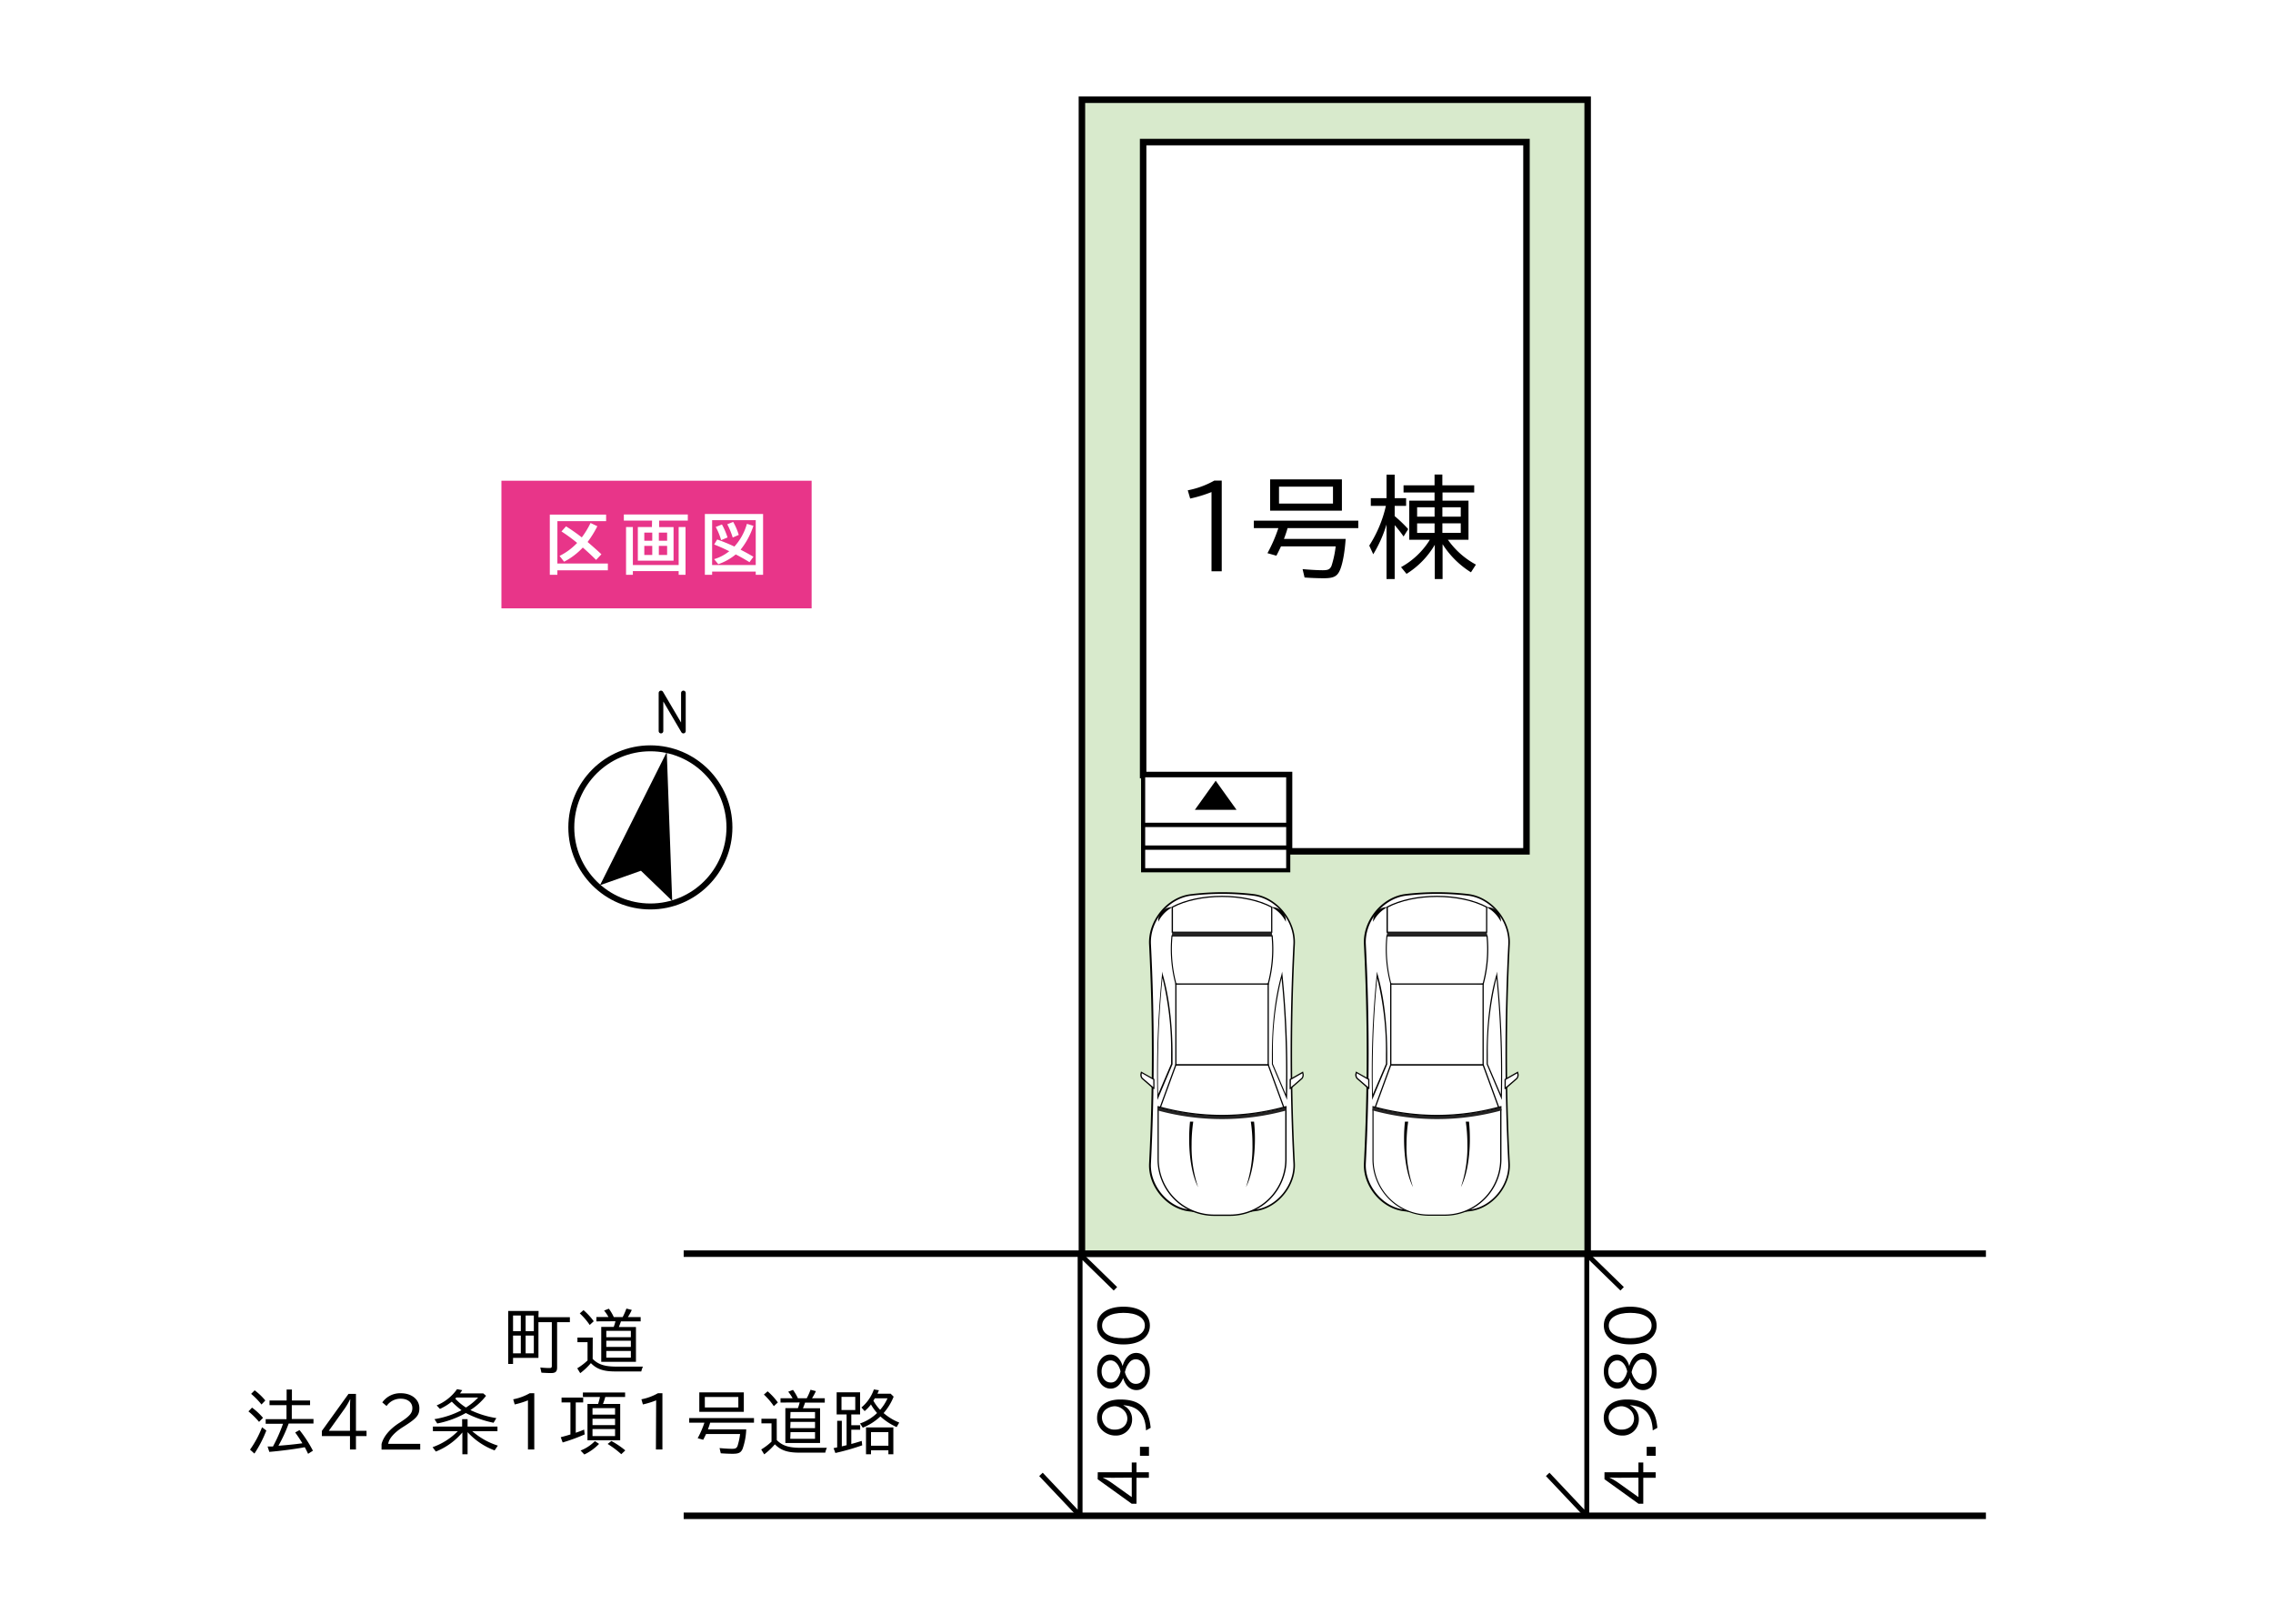<svg xmlns="http://www.w3.org/2000/svg" width="700" height="500" viewBox="0 0 700 500"><defs><style>.cls-1,.繧ｰ繝ｩ繝輔ぅ繝け繧ｹ繧ｿ繧､繝ｫ-3,.繧ｰ繝ｩ繝輔ぅ繝け繧ｹ繧ｿ繧､繝ｫ-4{fill:#fff;}.cls-2,.cls-3,.繧ｰ繝ｩ繝輔ぅ繝け繧ｹ繧ｿ繧､繝ｫ,.繧ｰ繝ｩ繝輔ぅ繝け繧ｹ繧ｿ繧､繝ｫ-7{fill:none;}.cls-2,.cls-3,.繧ｰ繝ｩ繝輔ぅ繝け繧ｹ繧ｿ繧､繝ｫ,.繧ｰ繝ｩ繝輔ぅ繝け繧ｹ繧ｿ繧､繝ｫ-2,.繧ｰ繝ｩ繝輔ぅ繝け繧ｹ繧ｿ繧､繝ｫ-3,.繧ｰ繝ｩ繝輔ぅ繝け繧ｹ繧ｿ繧､繝ｫ-4,.繧ｰ繝ｩ繝輔ぅ繝け繧ｹ繧ｿ繧､繝ｫ-7{stroke:#000;}.cls-2,.cls-3{stroke-linecap:round;stroke-linejoin:round;}.cls-2{stroke-width:1.43px;}.cls-3{stroke-width:1.83px;}.cls-4{fill:#e83589;}.繧ｰ繝ｩ繝輔ぅ繝け繧ｹ繧ｿ繧､繝ｫ,.繧ｰ繝ｩ繝輔ぅ繝け繧ｹ繧ｿ繧､繝ｫ-3,.繧ｰ繝ｩ繝輔ぅ繝け繧ｹ繧ｿ繧､繝ｫ-4{stroke-miterlimit:10;}.繧ｰ繝ｩ繝輔ぅ繝け繧ｹ繧ｿ繧､繝ｫ,.繧ｰ繝ｩ繝輔ぅ繝け繧ｹ繧ｿ繧､繝ｫ-2,.繧ｰ繝ｩ繝輔ぅ繝け繧ｹ繧ｿ繧､繝ｫ-3{stroke-width:2px;}.繧ｰ繝ｩ繝輔ぅ繝け繧ｹ繧ｿ繧､繝ｫ-7{stroke-linejoin:bevel;stroke-width:1.5px;}.繧ｰ繝ｩ繝輔ぅ繝け繧ｹ繧ｿ繧､繝ｫ-2{fill:#d8eacc;}.繧ｰ繝ｩ繝輔ぅ繝け繧ｹ繧ｿ繧､繝ｫ-4{stroke-width:1.27px;}.cls-5{fill:#030201;}.cls-6{fill:#242323;}</style></defs><title>kukakuzu</title><g id="レイヤー_2" data-name="レイヤー 2"><rect class="cls-1" width="700" height="500"/><polyline class="cls-2" points="203.56 225.12 203.56 213.38 210.46 225.12 210.46 213.38"/><circle class="cls-3" cx="200.29" cy="254.78" r="24.35"/><polygon points="197.39 268.13 207.01 277.41 205.34 231.57 184.78 272.58 197.39 268.13"/><rect class="cls-4" x="182.53" y="119.92" width="39.3" height="95.53" transform="translate(34.5 369.86) rotate(-90)"/><path class="cls-1" d="M171.65,173.52H187.2v2.1H171.65V177h-2.33V158.47h17.34v2h-15Zm.68-2.34a19.35,19.35,0,0,0,5.41-4,51.44,51.44,0,0,0-4.83-3.53l1.41-1.57a56.47,56.47,0,0,1,4.85,3.4,26.71,26.71,0,0,0,2.7-4.44l2.09,1a31.62,31.62,0,0,1-3,4.85c1.16,1,2.69,2.32,4.25,3.79l-1.64,1.73c-1.35-1.35-2.86-2.74-4.09-3.8a21.07,21.07,0,0,1-5.76,4.36Z"/><path class="cls-1" d="M200.81,160.3h-8.69v-1.87h19.7v1.87H203v2h4.43v10.34h-11V162.29h4.34ZM209,174V162.29h2.12V177H209v-1.14H194.9V177h-2.1V162.29h2.1V174Zm-10.58-10v2.51h2.45V164Zm0,4.1v2.8h2.45v-2.8Zm4.48-1.59h2.55V164h-2.55Zm0,4.39h2.55v-2.8h-2.55Z"/><path class="cls-1" d="M235,177h-2.26V176H219.31V177h-2.24V158.28H235Zm-15.7-3h13.44V160.17H219.31Zm11.51-.89c-1.31-.81-2.84-1.68-4.23-2.38a17.52,17.52,0,0,1-5.37,3l-1.29-1.55a13.52,13.52,0,0,0,4.67-2.45l-.54-.25c-1.35-.66-2.34-1.1-4.11-1.82l.94-1.54c2.09.77,3.29,1.25,5.29,2.18a17.48,17.48,0,0,0,3.85-7l2,.62a23.21,23.21,0,0,1-3.94,7.34l.19.11c1,.52,2.18,1.14,3.75,2.07Zm-8.73-6.78a18.94,18.94,0,0,0-1.66-4.06l1.91-.77a21.43,21.43,0,0,1,1.72,4Zm3.57-.81a24.27,24.27,0,0,0-1.68-4.08l1.82-.73a18.91,18.91,0,0,1,1.72,4Z"/><line class="繧ｰ繝ｩ繝輔ぅ繝け繧ｹ繧ｿ繧､繝ｫ" x1="210.55" y1="386.04" x2="611.59" y2="386.04"/><line class="繧ｰ繝ｩ繝輔ぅ繝け繧ｹ繧ｿ繧､繝ｫ" x1="210.55" y1="466.76" x2="611.59" y2="466.76"/><polyline class="繧ｰ繝ｩ繝輔ぅ繝け繧ｹ繧ｿ繧､繝ｫ-7" points="320.58 454.01 332.63 466.76 332.63 386.25 343.51 396.86"/><path d="M338.07,453.35h10.47v-3H350v3h3.81v1.7H350v8h-1.47l-10.49-7.55Zm4.9,1.7c-.89,0-2.4,0-3.35-.09V455a20.16,20.16,0,0,1,2.46,1.41l6.46,4.6v-6Z"/><path d="M351.07,445.52h2.77v2.76h-2.77Z"/><path d="M346,432.79a4.64,4.64,0,0,1,2.65,4.21,4.93,4.93,0,0,1-5.15,5.05,5.9,5.9,0,0,1-4-1.58,5.1,5.1,0,0,1-1.64-3.87c0-3.47,2.75-5.65,7.1-5.65,6.06,0,8.82,2.57,9.4,8.72l-1.43.8c-.21-5-2.38-7.39-6.94-7.76Zm-2.65,7.43c2.26,0,3.83-1.4,3.83-3.45a3.64,3.64,0,0,0-1.36-2.75,4.09,4.09,0,0,0-2.46-1,4.78,4.78,0,0,0-2.92,1.08,3.08,3.08,0,0,0-1.08,2.48A3.8,3.8,0,0,0,343.36,440.22Z"/><path d="M345.85,424.41c-.83,2.09-2.15,3.19-3.83,3.19-2.4,0-4.14-2.22-4.14-5.28s1.7-5.22,4-5.22a3.35,3.35,0,0,1,2.73,1.33,5.56,5.56,0,0,1,1.07,2.13h.05c.78-2.52,2.27-3.95,4.17-3.95,2.51,0,4.23,2.32,4.23,5.73s-1.64,5.71-4.16,5.71c-1.87,0-3.33-1.3-4.06-3.64Zm-3.81-5.5c-1.61,0-2.79,1.44-2.79,3.39s1.15,3.41,2.79,3.41a2.18,2.18,0,0,0,1.82-.8,7.52,7.52,0,0,0,.77-1.26,7.36,7.36,0,0,0,.45-1.35C344.61,420.23,343.43,418.91,342,418.91Zm5.84,6.35a2.5,2.5,0,0,0,1.92.87c1.74,0,2.84-1.47,2.84-3.81s-1.2-3.75-2.92-3.75a2.49,2.49,0,0,0-1.93,1,6.16,6.16,0,0,0-1.09,2c-.09.27-.27.91-.27.95A6.44,6.44,0,0,0,347.88,425.26Z"/><path d="M346,402.37c5,0,8.12,2.23,8.12,5.81S351,414,346,414s-8.13-2.22-8.13-5.82S341,402.37,346,402.37Zm0,9.72c4.06,0,6.57-1.49,6.57-3.93s-2.51-3.89-6.57-3.89-6.6,1.49-6.6,3.93S341.94,412.09,346,412.09Z"/><polyline class="繧ｰ繝ｩ繝輔ぅ繝け繧ｹ繧ｿ繧､繝ｫ-7" points="476.63 454.01 488.67 466.76 488.67 386.25 499.56 396.86"/><path d="M494.12,453.35h10.46v-3h1.49v3h3.82v1.7h-3.82v8H504.6l-10.48-7.55Zm4.89,1.7c-.89,0-2.4,0-3.35-.09V455a20.16,20.16,0,0,1,2.46,1.41l6.46,4.6v-6Z"/><path d="M507.12,445.52h2.77v2.76h-2.77Z"/><path d="M502.05,432.79A4.64,4.64,0,0,1,504.7,437a4.93,4.93,0,0,1-5.15,5.05,5.86,5.86,0,0,1-4-1.58,5.11,5.11,0,0,1-1.65-3.87c0-3.47,2.75-5.65,7.1-5.65,6.06,0,8.83,2.57,9.41,8.72l-1.43.8c-.22-5-2.38-7.39-6.95-7.76Zm-2.65,7.43c2.26,0,3.83-1.4,3.83-3.45a3.63,3.63,0,0,0-1.35-2.75,4.14,4.14,0,0,0-2.46-1,4.73,4.73,0,0,0-2.92,1.08,3.06,3.06,0,0,0-1.09,2.48A3.8,3.8,0,0,0,499.4,440.22Z"/><path d="M501.9,424.41c-.84,2.09-2.15,3.19-3.84,3.19-2.4,0-4.14-2.22-4.14-5.28s1.71-5.22,4-5.22a3.36,3.36,0,0,1,2.73,1.33,5.39,5.39,0,0,1,1.06,2.13h.06c.77-2.52,2.26-3.95,4.16-3.95,2.51,0,4.24,2.32,4.24,5.73s-1.65,5.71-4.16,5.71c-1.88,0-3.33-1.3-4.07-3.64Zm-3.82-5.5c-1.6,0-2.78,1.44-2.78,3.39s1.14,3.41,2.78,3.41a2.15,2.15,0,0,0,1.82-.8,8.26,8.26,0,0,0,.78-1.26,8,8,0,0,0,.44-1.35C500.66,420.23,499.48,418.91,498.08,418.91Zm5.85,6.35a2.48,2.48,0,0,0,1.91.87c1.74,0,2.85-1.47,2.85-3.81s-1.2-3.75-2.93-3.75a2.51,2.51,0,0,0-1.93,1,6.15,6.15,0,0,0-1.08,2,9.42,9.42,0,0,0-.27.95A6.34,6.34,0,0,0,503.93,425.26Z"/><path d="M502.05,402.37c5,0,8.13,2.23,8.13,5.81s-3.12,5.8-8.13,5.8-8.13-2.22-8.13-5.82S497,402.37,502.05,402.37Zm0,9.72c4.06,0,6.58-1.49,6.58-3.93s-2.52-3.89-6.58-3.89-6.6,1.49-6.6,3.93S498,412.09,502.05,412.09Z"/><path d="M165.82,405.6h9.68v1.53h-3.93v13.92c0,1.32-.48,1.76-1.91,1.76-.67,0-1.95-.06-2.92-.12l-.35-1.6a26.76,26.76,0,0,0,2.85.17c.55,0,.7-.15.7-.73v-13.4h-4.12v11H158V420h-1.49V403.69h9.36ZM158,409.9h2.39v-4.81H158Zm0,6.83h2.39v-5.46H158Zm6.4-11.64h-2.52v4.81h2.52Zm0,6.18h-2.52v5.46h2.52Z"/><path d="M182.52,418.45c1.7,1.7,3.65,2.35,7.18,2.37H198a7.9,7.9,0,0,0-.51,1.49h-8c-3.68,0-5.71-.73-7.52-2.56a20.35,20.35,0,0,1-3.28,3.09l-.92-1.5a19,19,0,0,0,3.17-2.41V413.3h-3.11v-1.42h4.71ZM181.61,408a20.77,20.77,0,0,0-3.06-3.57l1.15-1a20.48,20.48,0,0,1,3.15,3.42Zm2.06-1.11v-1.33h3.72a12.85,12.85,0,0,0-1.35-2l1.47-.57a15.06,15.06,0,0,1,1.52,2.58h2.73a21,21,0,0,0,1.15-2.62l1.66.42a17.74,17.74,0,0,1-1.2,2.2h3.93v1.33h-6.07c-.11.35-.44,1.24-.65,1.74h5.27v10.71H185.16V408.6H189a13.53,13.53,0,0,0,.54-1.74Zm3.05,4.87h7.56V409.8h-7.56Zm0,3h7.56v-1.91h-7.56Zm0,3.3h7.56V416h-7.56Z"/><path d="M79.78,437.84a24.22,24.22,0,0,0-3.27-3.23l1.11-1.16A19.57,19.57,0,0,1,81,436.6ZM77,446.39a31.66,31.66,0,0,0,3.7-6.89l1.32,1a36,36,0,0,1-3.67,7.1Zm3.53-13.9a22.83,22.83,0,0,0-3.19-3.28l1.09-1.09a19.41,19.41,0,0,1,3.28,3.13Zm8.32,6,0,0a45.3,45.3,0,0,1-3,6.51l-.08.19,1.55-.13c1.56-.12,3.93-.37,5.8-.63-.65-1.09-1.41-2.22-2.21-3.33l1.33-.74a38.57,38.57,0,0,1,4.13,6.36l-1.49.95c-.48-1-.69-1.41-1-2l-.21,0c-2.33.47-7.28,1.12-10.73,1.41l-.54-1.66.84,0,.25,0,.57,0a48.66,48.66,0,0,0,3.1-7H81.82v-1.41h6.41V432.7H83v-1.45h5.27v-3.38h1.63v3.38h5.59v1.45H89.86v4.24h6.68v1.41H88.9Z"/><path d="M109.62,429.23v11.36h3.26v1.62h-3.26v4.13h-1.84v-4.13H99.13v-1.6l8.19-11.38Zm-1.84,5.32c0-1,0-2.61.1-3.64h-.08a23.29,23.29,0,0,1-1.53,2.67l-5,7h6.51Z"/><path d="M117.5,444.69c.55-2.25,2.39-4.5,5.23-6.39l.55-.35c2.93-1.91,3.71-2.84,3.71-4.37,0-1.72-1.43-2.88-3.59-2.88a5.25,5.25,0,0,0-4.35,2.25l-1.32-1.11a6.76,6.76,0,0,1,5.75-2.82c3.28,0,5.67,1.93,5.67,4.6,0,2.12-.81,3.11-4.57,5.5l-.76.48c-2.5,1.64-4.07,3.45-4.26,5h9.85v1.78H117.5Z"/><path d="M144,447.81h-1.61V441.1a20.67,20.67,0,0,1-8.17,5.88l-1-1.35A20.45,20.45,0,0,0,141,440.7h-7.68v-1.41h9V437H144v2.29h9.2v1.41h-7.77a22.12,22.12,0,0,0,7.89,4.45l-1,1.47A21.23,21.23,0,0,1,144,441Zm5.69-18a19.22,19.22,0,0,1-4.83,4.39,28.79,28.79,0,0,0,8,2.48l-.86,1.43a32.43,32.43,0,0,1-8.54-3,29.23,29.23,0,0,1-8.8,3.22L133.8,437a27.41,27.41,0,0,0,8.33-2.75,26.33,26.33,0,0,1-3-2.64,17.71,17.71,0,0,1-3.65,2.24l-1-1.09a14.36,14.36,0,0,0,6.28-5l1.59.32c-.31.48-.4.57-.69,1h7.18Zm-9.15.53c-.15.16-.21.21-.34.33a16,16,0,0,0,3.3,2.75,18.9,18.9,0,0,0,3.76-3.08Z"/><path d="M162.59,431.21a26.28,26.28,0,0,1-4.08,1.26l-.46-1.58a16.7,16.7,0,0,0,5.08-1.87h1.41v17.32h-1.95Z"/><path d="M177.31,441.16l.13,0,.08-.05c.78-.25,1.76-.63,2.37-.9l.17,1.49a57.15,57.15,0,0,1-6.78,2.48l-.59-1.62c1.17-.31,1.34-.35,2.48-.69l.5-.15v-9.87h-2.73v-1.49h6.66v1.49h-2.29Zm1.49,5.5a12.6,12.6,0,0,0,4.41-2.9l1.28.86a15.44,15.44,0,0,1-4.54,3.26ZM191,432.32v11.19H180.92V432.32h3.27a17.76,17.76,0,0,0,.57-2.14h-5.25v-1.39h13v1.39H186.4a18.36,18.36,0,0,1-.71,2.14Zm-8.53,1.28v2h6.95v-2Zm0,5.23h6.95v-1.95h-6.95Zm0,3.38h6.95v-2.16h-6.95Zm8.86,5.58a28.42,28.42,0,0,0-4.2-3.15l1.16-.92a27.8,27.8,0,0,1,4.28,2.9Z"/><path d="M202.07,431.21a25.94,25.94,0,0,1-4.08,1.26l-.46-1.58a16.7,16.7,0,0,0,5.08-1.87H204v17.32h-2Z"/><path d="M218.7,438.09a21.52,21.52,0,0,1-.69,2.06h11.8a20,20,0,0,1-1.12,6c-.52,1.17-1.19,1.51-3.08,1.51-1.12,0-2.61-.07-3.64-.15l-.37-1.6c1.44.13,2.85.22,3.86.22s1.36-.17,1.66-.84a20,20,0,0,0,.8-3.72H217.44c-.27.59-.57,1.2-.88,1.78l-1.7-.48a29,29,0,0,0,2.08-4.79h-4.69v-1.42H232.2v1.42Zm10.37-3.34H215.36v-6h13.71Zm-12-1.34h10.31v-3.23H217.06Z"/><path d="M239.22,443.45c1.7,1.7,3.65,2.35,7.18,2.37h8.25a7.24,7.24,0,0,0-.5,1.49h-8c-3.68,0-5.71-.73-7.52-2.56a20.77,20.77,0,0,1-3.28,3.09l-.92-1.5a19,19,0,0,0,3.17-2.41V438.3h-3.11v-1.42h4.71ZM238.31,433a20.77,20.77,0,0,0-3.06-3.57l1.15-1a20.48,20.48,0,0,1,3.15,3.42Zm2.06-1.11v-1.33h3.72a12.85,12.85,0,0,0-1.35-2l1.47-.57a15.06,15.06,0,0,1,1.52,2.58h2.72a19.7,19.7,0,0,0,1.16-2.62l1.66.42a17.74,17.74,0,0,1-1.2,2.2H254v1.33h-6.07c-.1.35-.44,1.24-.65,1.74h5.27v10.71H241.86V433.6h3.87a13.53,13.53,0,0,0,.54-1.74Zm3,4.87H251V434.8h-7.55Zm0,3H251v-1.91h-7.55Zm0,3.3H251V441h-7.55Z"/><path d="M264.88,435.55h-2.71v3.32h2.73v1.39h-2.73v4.38c.57-.14,2.16-.6,3.21-.94l.15,1.36a73,73,0,0,1-8.27,2.36l-.55-1.5,1.11-.23v-8.18h1.43v7.87l.53-.13.5-.12.44-.11v-9.47h-3.06v-6.82h7.22Zm-5.73-1.36h4.24v-4.05h-4.24Zm16.06-4.12a17.5,17.5,0,0,1-3.09,5.06,17,17,0,0,0,4.81,2.92l-.8,1.39a18.47,18.47,0,0,1-5-3.28,17.36,17.36,0,0,1-5.43,3.47l-.84-1.31a13.82,13.82,0,0,0,5.25-3.21,14.85,14.85,0,0,1-1.9-2.66l-.08.1,0,.06a12.9,12.9,0,0,1-1.85,1.91l-1-1.11a12.56,12.56,0,0,0,3.84-5.56l1.56.25c-.23.55-.3.71-.46,1.07h4.07Zm-.09,17.74h-1.53v-1.23h-5.35v1.23H266.7v-8.27h8.42Zm-6.88-2.62h5.35V441h-5.35Zm.73-13.88a13.63,13.63,0,0,0,2.08,2.82,14.31,14.31,0,0,0,2.27-3.55h-3.91c-.08.14-.16.29-.35.61Z"/><rect class="繧ｰ繝ｩ繝輔ぅ繝け繧ｹ繧ｿ繧､繝ｫ-2" x="333.19" y="30.71" width="155.75" height="355.33"/><polygon class="繧ｰ繝ｩ繝輔ぅ繝け繧ｹ繧ｿ繧､繝ｫ-3" points="396.98 262.15 396.98 238.65 352.04 238.65 352.04 43.75 470.1 43.75 470.1 262.15 396.98 262.15"/><rect class="繧ｰ繝ｩ繝輔ぅ繝け繧ｹ繧ｿ繧､繝ｫ-4" x="352.04" y="260.98" width="44.69" height="7"/><rect class="繧ｰ繝ｩ繝輔ぅ繝け繧ｹ繧ｿ繧､繝ｫ-4" x="352.04" y="253.98" width="44.69" height="7"/><rect class="繧ｰ繝ｩ繝輔ぅ繝け繧ｹ繧ｿ繧､繝ｫ-4" x="352.04" y="238.72" width="44.69" height="15.26"/><polygon points="374.39 240.41 380.8 249.36 367.98 249.36 374.39 240.41"/><path class="cls-1" d="M432.89,275.54a82.89,82.89,0,0,1,19.28,0c7.4.94,12.94,8.44,12.54,15.29a657,657,0,0,0,0,67.31c.38,6.51-4.87,13.63-11.9,14.57a82.8,82.8,0,0,1-20.63,0c-7-.94-12.28-8.06-11.89-14.57a657,657,0,0,0,0-67.31C420,284,425.49,276.48,432.89,275.54Z"/><path class="cls-5" d="M442.53,274.73a82.27,82.27,0,0,1,9.67.57c7.22.91,13.18,8.17,12.76,15.55a659.32,659.32,0,0,0,0,67.28c.41,7-5.25,13.91-12.12,14.82a82.33,82.33,0,0,1-20.69,0c-6.86-.92-12.52-7.84-12.11-14.82a662.21,662.21,0,0,0,0-67.28c-.43-7.38,5.53-14.64,12.76-15.55h0A82.27,82.27,0,0,1,442.53,274.73Zm0,98.38a82.25,82.25,0,0,0,10.28-.65c6.62-.89,12.08-7.57,11.68-14.3a663.39,663.39,0,0,1,0-67.34c.41-7.13-5.34-14.15-12.32-15a82.37,82.37,0,0,0-19.22,0c-7,.88-12.74,7.9-12.32,15a660.3,660.3,0,0,1,0,67.33c-.39,6.74,5.07,13.42,11.69,14.31A82.13,82.13,0,0,0,442.53,373.11Z"/><path class="cls-6" d="M427.15,288.17H457.9c0-.36-.08-.72-.12-1.08h-30.5C427.23,287.45,427.19,287.81,427.15,288.17Z"/><path class="cls-5" d="M424,299.18l.27.91c1.9,6.57,2.95,15.27,2.95,24.5,0,1,0,2,0,3.07v.06l-4.66,11,0-.86c-.07-2.55-.1-5.07-.1-7.5a295.15,295.15,0,0,1,1.51-30.21Zm2.81,28.43c0-1,0-2,0-3a93.46,93.46,0,0,0-2.68-23.45c-.93,9.37-1.4,19.19-1.4,29.2,0,2.15,0,4.37.07,6.62Z"/><path class="cls-5" d="M461,299.18l.09.95a292.33,292.33,0,0,1,1.51,30.21c0,2.4,0,4.93-.09,7.5l0,.86-4.68-11c0-1,0-2.06,0-3.07,0-9.23,1.05-17.93,3-24.5ZM462.2,337c.05-2.27.07-4.49.07-6.62,0-10-.47-19.83-1.41-29.2a93.5,93.5,0,0,0-2.67,23.45c0,1,0,2,0,3Z"/><path class="cls-1" d="M422.85,340.81V357a17.26,17.26,0,0,0,17.21,17.22H445A17.26,17.26,0,0,0,462.2,357V340.81a88.3,88.3,0,0,1-39.35,0Z"/><path d="M422.67,340.57l.22.05a85.56,85.56,0,0,0,19.64,2.22h.26a86.12,86.12,0,0,0,19.37-2.22l.23-.05V357A17.42,17.42,0,0,1,445,374.36h-4.94A17.42,17.42,0,0,1,422.67,357ZM445,374a17.06,17.06,0,0,0,17-17V341a87.24,87.24,0,0,1-19.23,2.17h-.52A87.17,87.17,0,0,1,423,341V357a17,17,0,0,0,17,17Z"/><path class="cls-1" d="M428.31,303a94.81,94.81,0,0,0,28.44,0A41.43,41.43,0,0,0,458,288.16H427.1A41.43,41.43,0,0,0,428.31,303Z"/><path d="M426.93,288h31.2v.17a41.51,41.51,0,0,1-1.21,14.92l0,.12-.12,0a95.14,95.14,0,0,1-28.49,0l-.12,0,0-.12a41.74,41.74,0,0,1-1.22-14.92Zm30.86.37H427.27a41.28,41.28,0,0,0,1.19,14.51,94.79,94.79,0,0,0,28.14,0A41.28,41.28,0,0,0,457.79,288.34Z"/><path class="cls-6" d="M427.1,288.16H458c0-.36-.08-.72-.13-1.08H427.22Z"/><path class="cls-1" d="M457.83,287.08v-7.75c-3.77-2-9.23-3.31-15.3-3.31s-11.54,1.28-15.31,3.31v7.75Z"/><path d="M442.53,275.84c5.85,0,11.46,1.21,15.39,3.33l.1.05v8H427v-8l.1-.05C431.06,277.05,436.67,275.84,442.53,275.84Zm15.12,3.6c-3.87-2.05-9.37-3.23-15.12-3.23s-11.25,1.18-15.12,3.23v7.45h30.24Z"/><path class="cls-6" d="M423,340.91l-.38,1a75.11,75.11,0,0,0,39.86,0l-.38-1A75.15,75.15,0,0,1,423,340.91Z"/><path class="cls-1" d="M461.53,341l-4.79-13.09H428.31L423.53,341A72.89,72.89,0,0,0,461.53,341Z"/><path d="M428.18,327.68h28.7l4.89,13.4-.19.06a73.05,73.05,0,0,1-38.1,0l-.2-.06Zm28.43.38H428.44l-4.67,12.77a72.51,72.51,0,0,0,37.51,0Z"/><path class="cls-5" d="M427.28,279.34h-.19a4.22,4.22,0,0,0-4.21,4.21v.31A10.18,10.18,0,0,1,427.28,279.34Z"/><path class="cls-5" d="M457.78,279.34H458a4.22,4.22,0,0,1,4.21,4.21v.31A10.18,10.18,0,0,0,457.78,279.34Z"/><path class="cls-1" d="M417.62,330.57a1.68,1.68,0,0,0,.3,1.51l3.43,3a.38.38,0,0,0,.18.09v-2.76l-3.83-2.15Z"/><path class="cls-5" d="M417.58,329.94l4.14,2.33v3.1l-.23-.05a.58.58,0,0,1-.26-.13l-3.43-3a1.84,1.84,0,0,1-.36-1.69Zm3.76,2.54-3.51-2,0,.11a1.52,1.52,0,0,0,.24,1.32l3.3,2.85Z"/><path class="cls-1" d="M467.44,330.57a1.71,1.71,0,0,1-.3,1.51l-3.43,3a.38.38,0,0,1-.18.09v-2.76l3.83-2.15Z"/><path class="cls-5" d="M467.48,329.94l.14.59a1.87,1.87,0,0,1-.36,1.69l-3.43,3a.57.57,0,0,1-.27.13l-.22.05v-3.1Zm-3.77,4.85,3.31-2.85a1.55,1.55,0,0,0,.23-1.32l0-.11-3.52,2Z"/><path class="cls-5" d="M432.4,350.77c0,6.19,1.1,11.64,2.76,14.79a38.63,38.63,0,0,1-2-13.11,47.38,47.38,0,0,1,.51-7.07h-1A48.72,48.72,0,0,0,432.4,350.77Z"/><path class="cls-5" d="M452.66,350.77c0,6.19-1.1,11.64-2.76,14.79a38.65,38.65,0,0,0,2-13.11,48.8,48.8,0,0,0-.5-7.07h1A51.28,51.28,0,0,1,452.66,350.77Z"/><rect class="cls-1" x="428.31" y="303.01" width="28.43" height="24.86" transform="translate(885.06 630.88) rotate(180)"/><path d="M428.12,302.82h28.81v25.24H428.12Zm28.44.38H428.5v24.48h28.06Z"/><path class="cls-1" d="M366.7,275.54a82.89,82.89,0,0,1,19.28,0c7.4.94,12.94,8.44,12.54,15.29a662.8,662.8,0,0,0,0,67.31c.39,6.51-4.87,13.63-11.89,14.57a82.8,82.8,0,0,1-20.63,0c-7-.94-12.28-8.06-11.9-14.57a657,657,0,0,0,0-67.31C353.76,284,359.3,276.48,366.7,275.54Z"/><path class="cls-5" d="M376.34,274.73a82.27,82.27,0,0,1,9.67.57c7.23.91,13.19,8.17,12.76,15.55a662.21,662.21,0,0,0,0,67.28c.41,7-5.25,13.91-12.11,14.82A82.33,82.33,0,0,1,366,373c-6.87-.92-12.53-7.84-12.12-14.82a659.32,659.32,0,0,0,0-67.28c-.43-7.38,5.53-14.64,12.75-15.55h0A82,82,0,0,1,376.34,274.73Zm0,98.38a82.41,82.41,0,0,0,10.29-.65c6.61-.89,12.07-7.57,11.68-14.3a660.5,660.5,0,0,1,0-67.34c.42-7.13-5.34-14.15-12.32-15a82.37,82.37,0,0,0-19.22,0c-7,.88-12.73,7.9-12.32,15a663.2,663.2,0,0,1,0,67.33c-.4,6.74,5.06,13.42,11.68,14.31A82.25,82.25,0,0,0,376.34,373.11Z"/><path class="cls-6" d="M361,288.17h30.75c0-.36-.08-.72-.13-1.08h-30.5Z"/><path class="cls-5" d="M357.84,299.18l.26.91c1.91,6.57,3,15.27,3,24.5,0,1,0,2,0,3.07l0,.06-4.66,11,0-.86c-.06-2.55-.09-5.07-.09-7.5a295.15,295.15,0,0,1,1.51-30.21Zm2.81,28.43c0-1,0-2,0-3A93.46,93.46,0,0,0,358,301.14c-.94,9.37-1.41,19.19-1.41,29.2,0,2.15,0,4.37.07,6.62Z"/><path class="cls-5" d="M394.85,299.18l.1.95a295.15,295.15,0,0,1,1.51,30.21c0,2.4,0,4.93-.09,7.5l0,.86-4.67-11c0-1,0-2.06,0-3.07,0-9.23,1.05-17.93,2.95-24.5ZM396,337c.05-2.27.07-4.49.07-6.62,0-10-.47-19.83-1.4-29.2A93.46,93.46,0,0,0,392,324.59c0,1,0,2,0,3Z"/><path class="cls-1" d="M356.67,340.81V357a17.26,17.26,0,0,0,17.2,17.22h4.94A17.26,17.26,0,0,0,396,357V340.81a88.3,88.3,0,0,1-39.35,0Z"/><path d="M356.48,340.57l.23.05a85.47,85.47,0,0,0,19.63,2.22h.26A86.2,86.2,0,0,0,396,340.62l.22-.05V357a17.42,17.42,0,0,1-17.39,17.41h-4.94A17.42,17.42,0,0,1,356.48,357ZM378.81,374a17,17,0,0,0,17-17V341a87.1,87.1,0,0,1-19.23,2.17h-.52A87.24,87.24,0,0,1,356.85,341V357a17.06,17.06,0,0,0,17,17Z"/><path class="cls-1" d="M362.13,303a94.74,94.74,0,0,0,28.43,0,41.43,41.43,0,0,0,1.21-14.86H360.91A41.21,41.21,0,0,0,362.13,303Z"/><path d="M360.75,288h31.19l0,.17a41.74,41.74,0,0,1-1.22,14.92l0,.12-.12,0a95.14,95.14,0,0,1-28.49,0l-.12,0,0-.12a41.74,41.74,0,0,1-1.22-14.92Zm30.85.37H361.08a41.29,41.29,0,0,0,1.2,14.51,94.73,94.73,0,0,0,28.13,0A41.28,41.28,0,0,0,391.6,288.34Z"/><path class="cls-6" d="M360.91,288.16h30.86c0-.36-.08-.72-.12-1.08H361C361,287.44,361,287.8,360.91,288.16Z"/><path class="cls-1" d="M391.65,287.08v-7.75c-3.77-2-9.23-3.31-15.31-3.31s-11.53,1.28-15.3,3.31v7.75Z"/><path d="M376.34,275.84c5.86,0,11.47,1.21,15.39,3.33l.1.05v8h-31v-8l.1-.05C364.88,277.05,370.49,275.84,376.34,275.84Zm15.12,3.6c-3.87-2.05-9.37-3.23-15.12-3.23s-11.25,1.18-15.11,3.23v7.45h30.23Z"/><path class="cls-6" d="M356.79,340.91l-.38,1a75.11,75.11,0,0,0,39.86,0l-.38-1A75.15,75.15,0,0,1,356.79,340.91Z"/><path class="cls-1" d="M395.34,341l-4.78-13.09H362.13L357.34,341A72.89,72.89,0,0,0,395.34,341Z"/><path d="M362,327.68h28.69l4.9,13.4-.2.06a73.05,73.05,0,0,1-38.1,0l-.19-.06Zm28.43.38H362.26l-4.67,12.77a72.51,72.51,0,0,0,37.51,0Z"/><path class="cls-5" d="M361.1,279.34h-.2a4.22,4.22,0,0,0-4.21,4.21v.31A10.2,10.2,0,0,1,361.1,279.34Z"/><path class="cls-5" d="M391.59,279.34h.2a4.23,4.23,0,0,1,4.21,4.21v.31A10.25,10.25,0,0,0,391.59,279.34Z"/><path class="cls-1" d="M351.43,330.57a1.71,1.71,0,0,0,.3,1.51l3.43,3a.37.37,0,0,0,.19.09v-2.76l-3.83-2.15Z"/><path class="cls-5" d="M351.39,329.94l4.14,2.33v3.1l-.22-.05a.61.61,0,0,1-.27-.13l-3.43-3a1.87,1.87,0,0,1-.36-1.69Zm3.77,2.54-3.52-2,0,.11a1.55,1.55,0,0,0,.23,1.32l3.31,2.85Z"/><path class="cls-1" d="M401.25,330.57a1.68,1.68,0,0,1-.3,1.51l-3.43,3a.38.38,0,0,1-.18.09v-2.76l3.83-2.15Z"/><path class="cls-5" d="M401.29,329.94l.14.59a1.87,1.87,0,0,1-.35,1.69l-3.44,3a.58.58,0,0,1-.26.13l-.23.05v-3.1Zm-3.76,4.85,3.3-2.85a1.52,1.52,0,0,0,.24-1.32l0-.11-3.51,2Z"/><path class="cls-5" d="M366.22,350.77c0,6.19,1.09,11.64,2.75,14.79a38.65,38.65,0,0,1-2-13.11,47.38,47.38,0,0,1,.51-7.07h-1A51.36,51.36,0,0,0,366.22,350.77Z"/><path class="cls-5" d="M386.47,350.77c0,6.19-1.1,11.64-2.76,14.79a38.63,38.63,0,0,0,2-13.11,47.38,47.38,0,0,0-.51-7.07h1A48.72,48.72,0,0,1,386.47,350.77Z"/><rect class="cls-1" x="362.13" y="303.01" width="28.43" height="24.86" transform="translate(752.69 630.88) rotate(180)"/><path d="M361.94,302.82h28.81v25.24H361.94Zm28.43.38H362.31v24.48h28.06Z"/><path d="M373.1,151.52a41.22,41.22,0,0,1-6.57,2l-.74-2.54a26.93,26.93,0,0,0,8.19-3h2.27v27.93H373.1Z"/><path d="M396.53,162.62c-.34,1.22-.75,2.37-1.12,3.32h19c-.27,4.13-.95,7.82-1.79,9.69s-1.93,2.43-5,2.43c-1.8,0-4.2-.1-5.86-.23l-.61-2.58c2.34.21,4.61.34,6.23.34s2.2-.27,2.68-1.35a31.38,31.38,0,0,0,1.28-6H394.5c-.44.95-.92,1.93-1.42,2.88l-2.75-.78a46.21,46.21,0,0,0,3.36-7.72h-7.55v-2.3H418.3v2.3Zm16.73-5.38H391.15v-9.62h22.11Zm-19.37-2.17h16.62v-5.21H393.89Z"/><path d="M427,161.51a40.32,40.32,0,0,1-4.09,9.17L421.68,168a38.07,38.07,0,0,0,5.12-12.22h-4.64v-2.37H427v-7.25h2.51v7.25h3.52v2.37h-3.52v3.15a39.41,39.41,0,0,1,4.16,4l-1.42,2.27a36.2,36.2,0,0,0-2.74-3.49V178.3H427Zm18.9,4.7a25.17,25.17,0,0,0,8.63,7.65L453,176.23a27.7,27.7,0,0,1-8.74-8.66V178.3h-2.4V167.77a26.17,26.17,0,0,1-8.7,8.94l-1.69-2.07a24.07,24.07,0,0,0,8.87-8.43H434V154.16h7.79v-2.51h-9.55v-2.2h9.55v-3.32h2.4v3.32H454v2.2h-9.76v2.51h8v12.05Zm-9.48-10v2.88h5.38v-2.88Zm0,4.95v2.94h5.38v-2.94Zm7.78-2.07h5.66v-2.88h-5.66Zm0,5h5.66v-2.94h-5.66Z"/></g></svg>